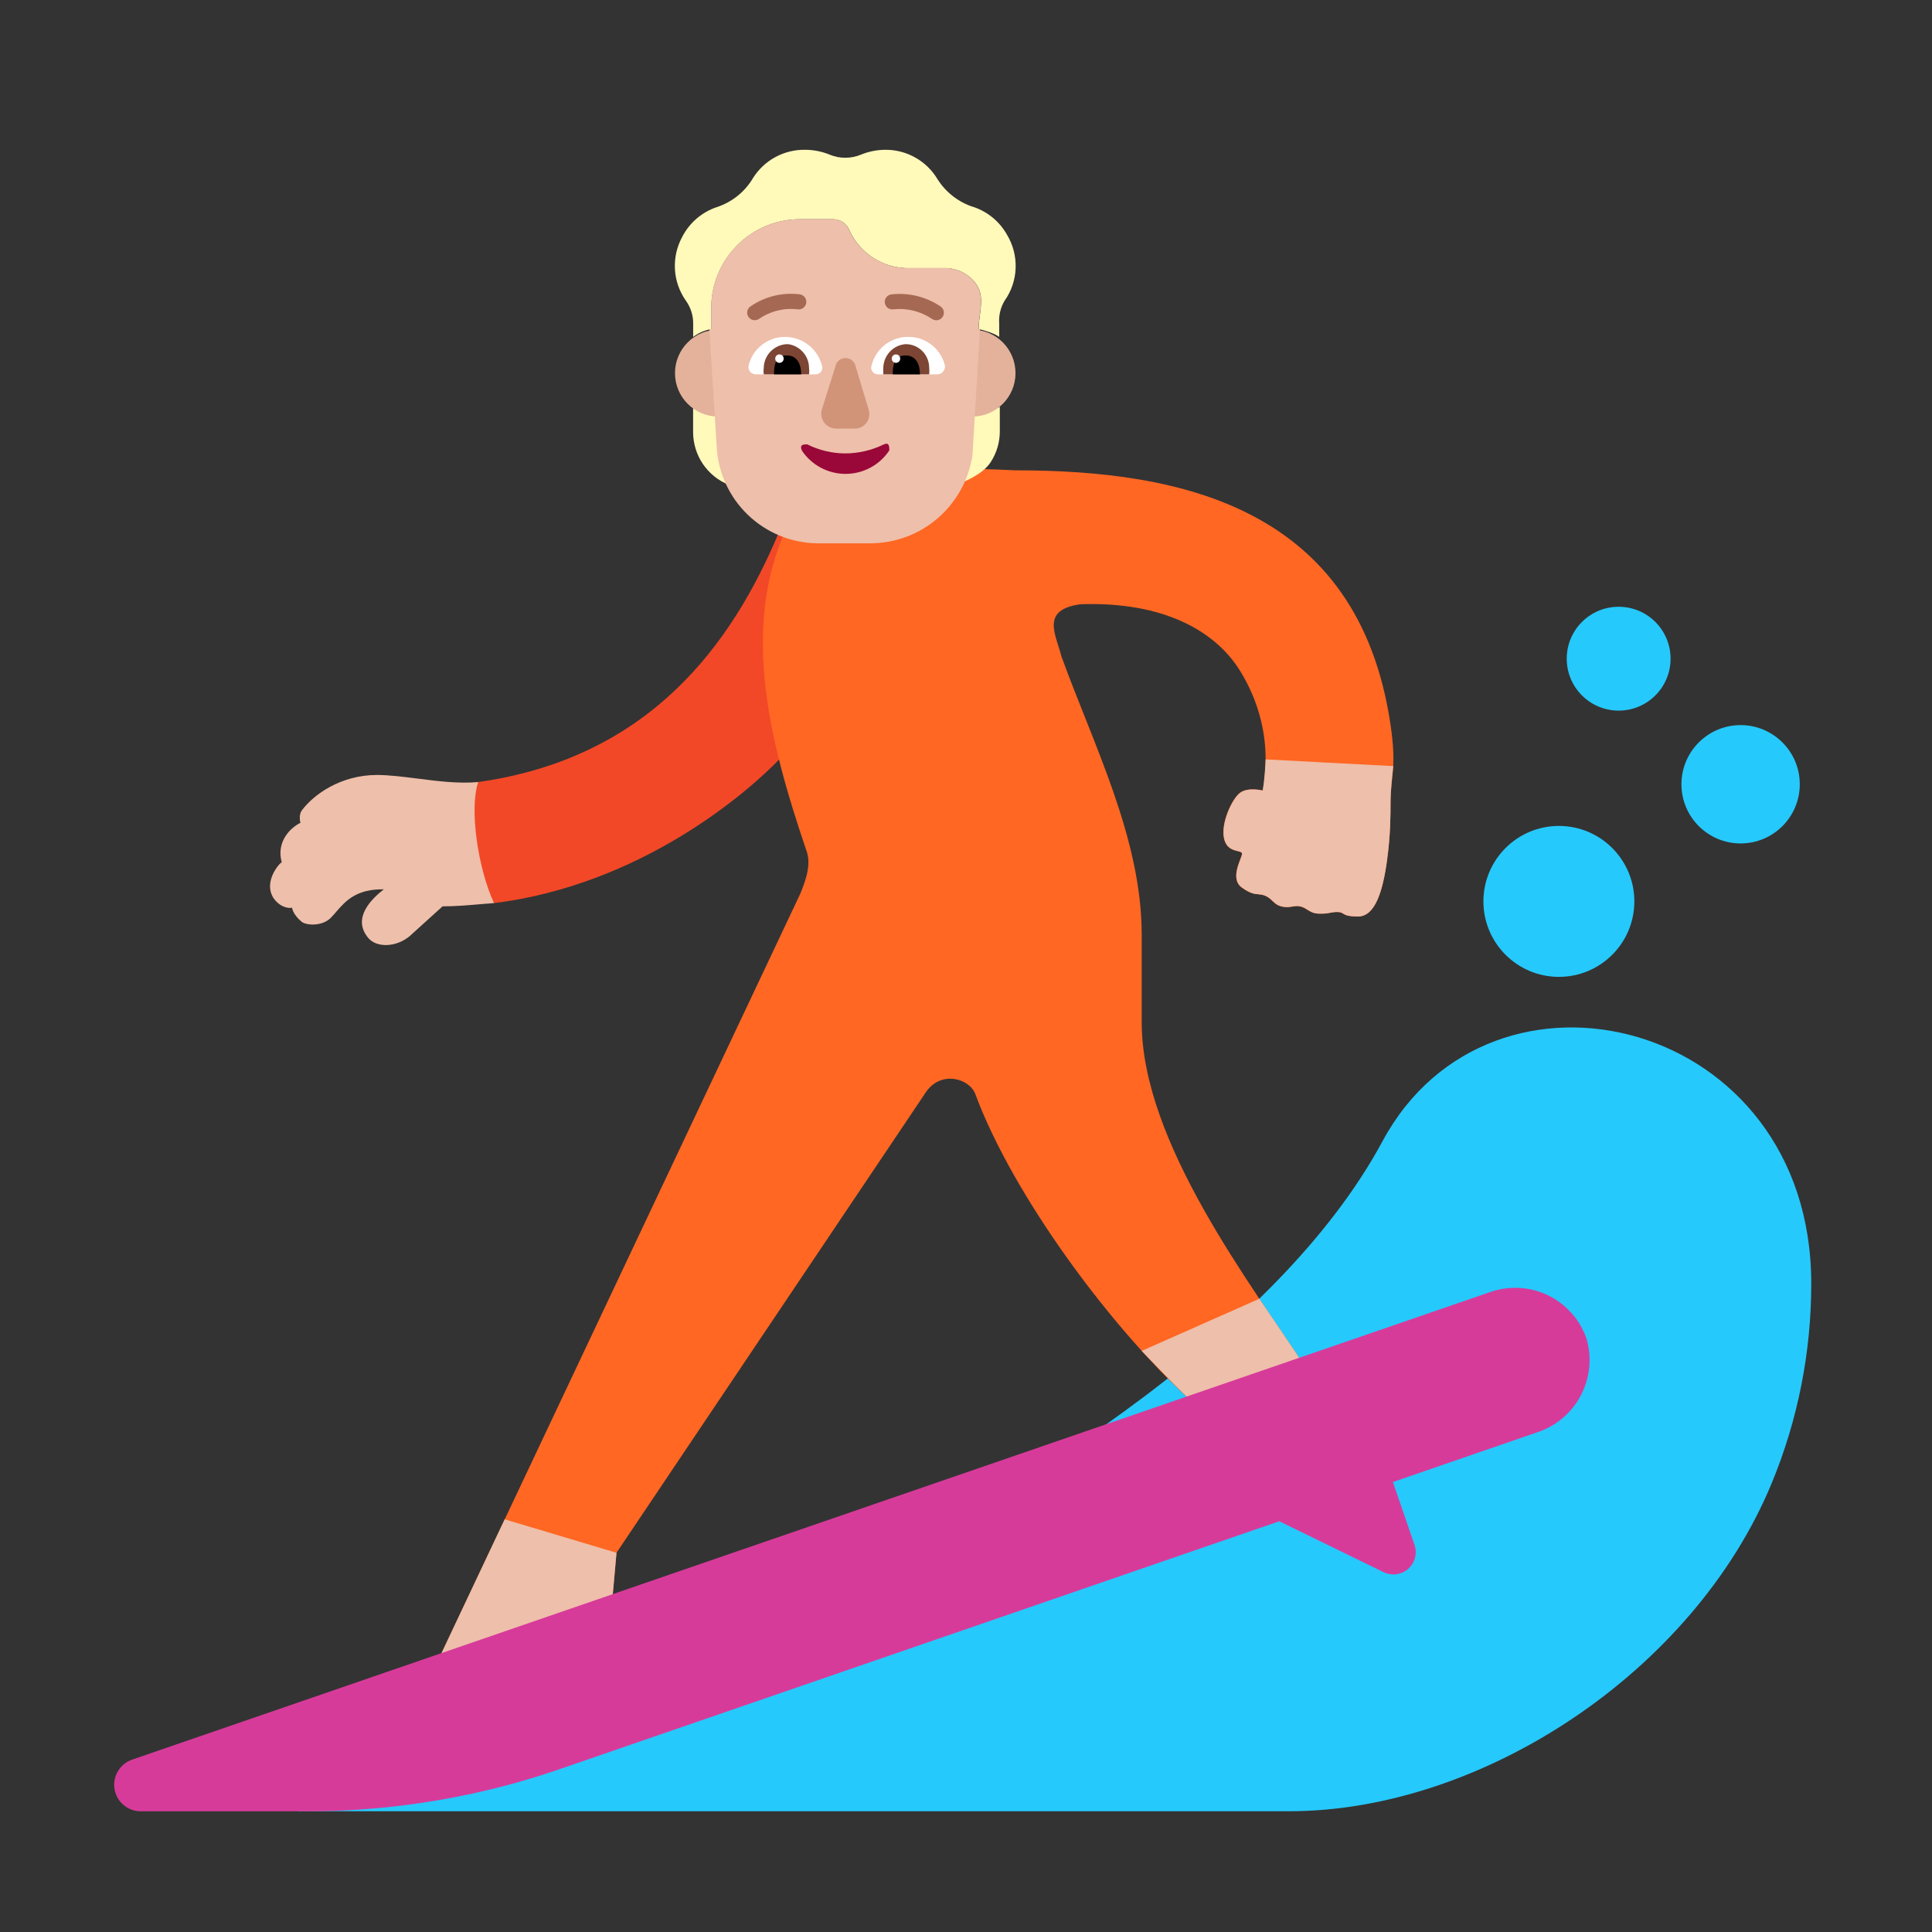 <svg enable-background="new 0 0 128 128" viewBox="0 0 128 128" xmlns="http://www.w3.org/2000/svg"><rect x="0" y="0" width="128" height="128" fill="#333333" stroke="none"/><g transform="scale(4)"><g fill="#26c9fc"><path d="m27.67 10.91c0 .475-.385.86-.86.86-.475 0-.86-.385-.86-.86s.385-.86.86-.86c.475 0 .86.385.86.86z"/><path d="m29.81 12.99c0 .541-.439.98-.98.98s-.98-.439-.98-.98.439-.98.98-.98.98.439.98.98z"/><path d="m29.344 24.569c-1.298 3.134-4.813 5.431-7.994 5.431h-16.428s14.468-4.58 17.978-11.1c1.8-3.34 7.1-2.04 7.1 2.36.001 1.135-.222 2.26-.656 3.309z"/><path d="m25.82 16.18c.69 0 1.25-.56 1.25-1.25 0-.69-.56-1.25-1.25-1.25-.69 0-1.25.56-1.25 1.25 0 .69.56 1.25 1.25 1.25z"/></g><path d="m7.922 12.953c2.82-.398 4.195-2.258 4.984-4.148 1.062 0 .797 2.938.023 3.75-.556.584-2.32 2.102-4.749 2.404-.68-.459-.68-1.459-.259-2.006z" fill="#f24827"/><path d="m17.898 10.008c1.388-.047 2.227.453 2.625 1.078.176.276.578 1.004.391 2.008 0 0-.246-.063-.379.039-.133.102-.32.508-.262.758s.297.176.297.25-.215.41 0 .562.258.082.383.133c.125.051.137.148.281.18.144.031.199-.031.312 0 .113.031.141.113.305.117.164.004.176-.027.301-.027s.059.074.34.074c.281 0 .411-.408.483-.944.056-.414.056-.749.056-.941 0-.438.109-.558 0-1.295-.532-3.596-3.467-4.21-6.211-4.21 0 0-1.58-.08-2.36 0-.256.025-.504.101-.729.225-.225.124-.423.292-.581.495-.956 1.735-.396 3.794.2 5.56.095.238.002.489-.092.727l-6.164 13.047 3.023-1.07.094-1.055 5.133-7.641c.25-.35.715-.216.812.047.615 1.661 2.266 3.93 3.727 5.219l1.789-.625c-.948-1.446-2.762-3.797-2.762-5.789v-1.45c0-1.594-.798-3.141-1.33-4.61-.09-.36-.352-.772.318-.862z" fill="#ff6723"/><path d="m20.914 13.094c.034-.181.049-.516.049-.516l2.114.111s-.045.359-.045.606c0 .191 0 .526-.056.941-.072.536-.202.944-.483.944-.169 0-.212-.027-.247-.048-.023-.014-.043-.026-.093-.026-.056 0-.09.006-.124.013-.042.008-.086.017-.176.014-.1-.002-.149-.034-.198-.065-.031-.02-.062-.04-.106-.052-.055-.015-.097-.008-.141-.001-.047.008-.097.017-.171.001-.08-.017-.119-.055-.16-.094-.033-.031-.066-.063-.121-.086-.044-.018-.078-.021-.113-.024-.064-.005-.131-.011-.27-.109-.163-.115-.079-.336-.029-.468.016-.043.029-.076.029-.094 0-.027-.031-.034-.073-.044-.075-.018-.186-.045-.224-.206-.059-.25.129-.656.262-.758.133-.102.379-.039.379-.039z" fill="#eebfaa"/><path d="m6.917 12.896c-.239-.03-.469-.06-.675-.06-.586 0-1.039.313-1.242.586-.06.08-.024.207-.024.207-.145.069-.409.297-.309.656-.006-.022-.32.301-.137.59.109.156.251.172.308.16 0 0 .007.106.16.234.082.061.341.077.484-.07.029-.03.058-.063.087-.097.151-.174.327-.379.788-.372-.184.144-.539.469-.258.805.141.168.466.156.688-.031l.543-.492c.208 0 .419-.018.618-.035.08-.007.159-.013.235-.019-.262-.56-.415-1.556-.262-2.005-.323.03-.672-.015-1.004-.057z" fill="#eebfaa"/><path d="m19.883 23.344c-.32-.282-.973-.969-.973-.969l1.948-.863s.581.853.813 1.208z" fill="#eebfaa"/><path d="m8.359 25.165-1.265 2.679 3.023-1.07.094-1.055z" fill="#eebfaa"/><path d="m23.071 24.547 2.429-.837c.299-.109.546-.328.691-.612.145-.284.176-.612.089-.918-.053-.157-.136-.302-.246-.426s-.242-.226-.391-.298c-.149-.073-.311-.115-.476-.124-.165-.009-.331.014-.487.069l-22.48 7.74c-.101.032-.188.099-.243.189-.056.09-.077.198-.06.302.017.105.071.2.153.267.081.068.185.104.291.102h2.79c1.452-.004 2.892-.255 4.26-.74l11.798-4.064 1.732.845c.066.031.139.042.21.032.072-.01.139-.041.193-.089s.093-.111.112-.181c.019-.07.017-.144-.006-.212z" fill="#d73b9a"/><path d="m16.13 3.43c.234.08.43.244.55.46.1.166.149.357.142.551s-.07.381-.182.539c-.069.114-.1.247-.09.38v.22c-.077-.058-.245-.109-.339-.13 0-.084.01-.165.021-.243.026-.208.051-.397-.125-.576-.113-.115-.265-.183-.426-.19h-.61c-.209.006-.415-.05-.593-.16-.178-.11-.319-.27-.407-.46-.02-.055-.057-.103-.105-.137-.048-.034-.106-.052-.165-.053h-.55c-.39 0-.764.155-1.039.431-.276.276-.431.65-.431 1.039v.35c-.109.018-.212.063-.3.13v-.22c.002-.136-.041-.269-.12-.38-.108-.153-.172-.334-.182-.521-.011-.187.032-.374.122-.539.119-.231.324-.407.57-.49.252-.082.465-.252.6-.48.092-.147.22-.268.373-.35.152-.082.324-.124.497-.12.137.001.273.028.4.08.082.035.171.052.26.052s.178-.018.26-.052c.127-.052.263-.079.4-.08.175-.002.348.043.5.129.153.086.28.211.369.361.139.219.352.382.6.46z" fill="#fff9ba"/><path d="m15.953 7.984c.167-.073.357-.177.456-.33.1-.153.152-.332.151-.514v-.4c-.06.044-.183-.037-.304-.117-.099-.065-.196-.129-.256-.123 0 .109.006.237.013.375.019.381.042.83-.06 1.11z" fill="#fff9ba"/><path d="m12 6.5c-.065-.004-.154.067-.243.137-.107.084-.213.168-.277.123v.4c.001.187.057.37.162.525s.254.275.428.345c-.081-.156-.132-.325-.15-.5z" fill="#fff9ba"/><path d="m12.62 6.18c0 .398-.322.72-.72.72-.398 0-.72-.322-.72-.72 0-.398.322-.72.72-.72.398 0 .72.322.72.72z" fill="#e4b29a"/><path d="m16.82 6.18c0 .398-.322.72-.72.72-.398 0-.72-.322-.72-.72 0-.398.322-.72.72-.72.398 0 .72.322.72.72z" fill="#e4b29a"/><path d="m11.749 5.456c.01-.002.02-.004.03-.006v-.35c0-.39.155-.764.431-1.039.276-.276.649-.431 1.039-.431h.55c.059 0.0.116.019.165.053.048.034.085.082.105.137.088.19.229.35.407.46.178.11.384.166.593.16h.61c.161.007.313.076.426.19.176.179.151.368.125.576-.01.079-.021.16-.021.243.007.002.015.003.022.005l-.123 2.075c-.058.407-.26.78-.571 1.05-.31.27-.708.419-1.119.42h-.82c-.424.01-.836-.14-1.155-.42s-.52-.669-.566-1.09z" fill="#eebfaa"/><path d="m14 7.51c-.219-.001-.434-.052-.63-.15-.06 0-.13 0-.09.1.079.12.187.218.314.286s.268.103.411.103c.143 0 .285-.036.411-.103s.234-.166.314-.286c0-.06 0-.14-.09-.1-.199.098-.418.149-.64.15z" fill="#990838"/><path d="m13.84 6.06-.23.73c-.009.036-.01.073-.003.109s.022.07.044.1c.022.03.05.054.083.071.033.017.069.027.105.029h.33c.037-.001.073-.011.105-.029.032-.018.06-.042.081-.072.021-.03.035-.064.041-.101.006-.036.003-.073-.007-.108l-.22-.73c-.009-.037-.03-.07-.06-.093s-.067-.036-.105-.036c-.038 0-.075.013-.105.036s-.051.056-.06.093z" fill="#d19479"/><path d="m15.05 5.58c.138 0.0.272.047.381.132s.186.204.219.338c.003.018.002.036-.003.054-.005.017-.013.034-.024.048-.011.014-.025.026-.041.034-.016.008-.034.013-.052.014h-1c-.014-.001-.029-.005-.041-.012s-.024-.016-.034-.027c-.009-.011-.016-.024-.021-.038-.004-.014-.006-.028-.004-.043.028-.143.106-.271.219-.363.113-.091.255-.14.401-.137z" fill="#fff"/><path d="m13 5.58c-.138 0-.272.047-.381.132s-.186.204-.219.338c-.005.018-.005.037-.001.055s.012.035.024.05c.012.015.027.026.043.034s.035.012.054.011h1c.014-.001.029-.005.041-.012s.024-.016.034-.027c.009-.011.016-.024.021-.038.004-.014.006-.028.004-.043-.03-.142-.108-.269-.221-.36-.113-.091-.254-.14-.399-.14z" fill="#fff"/><path d="m12.771 5.814c.075-.073.175-.114.279-.114.096.012.183.058.248.13s.101.164.102.26c.005.037.005.073 0 .11h-.75c-.005-.037-.005-.073 0-.11.003-.104.046-.204.121-.276z" fill="#7d4533"/><path d="m15.276 5.814c-.073-.073-.172-.114-.276-.114-.099.007-.192.051-.26.124-.068.072-.107.167-.11.266v.11h.76c.005-.036.005-.073 0-.11 0-.103-.041-.203-.114-.276z" fill="#7d4533"/><path d="m12.82 6.2c-0-.153.024-.313.211-.313s.239.168.239.313z"/><path d="m14.787 6.2c-0-.153.024-.313.211-.313s.239.168.239.313z"/><path d="m12.98 5.94c0 .039-.031.07-.07.07-.039 0-.07-.031-.07-.07s.031-.07.07-.07c.039 0 .07.031.07.07z" fill="#fff"/><path d="m14.91 5.94c0 .039-.031.07-.07.07-.039 0-.07-.031-.07-.07s.031-.07.07-.07c.039 0 .07.031.07.07z" fill="#fff"/><path d="m12.571 5.283c.187-.13.416-.187.643-.159.069.009.131-.04.14-.109.009-.069-.04-.131-.108-.14-.288-.036-.579.036-.817.201-.057.039-.071.117-.031.174.039.057.117.071.174.031z" fill="#a56953"/><path d="m15.58 5.077c-.239-.162-.528-.234-.815-.201-.069.008-.118.07-.11.138.008.069.07.118.138.11.227-.026.456.031.645.159.057.039.135.024.174-.033.039-.057.024-.135-.033-.174z" fill="#a56953"/></g></svg>